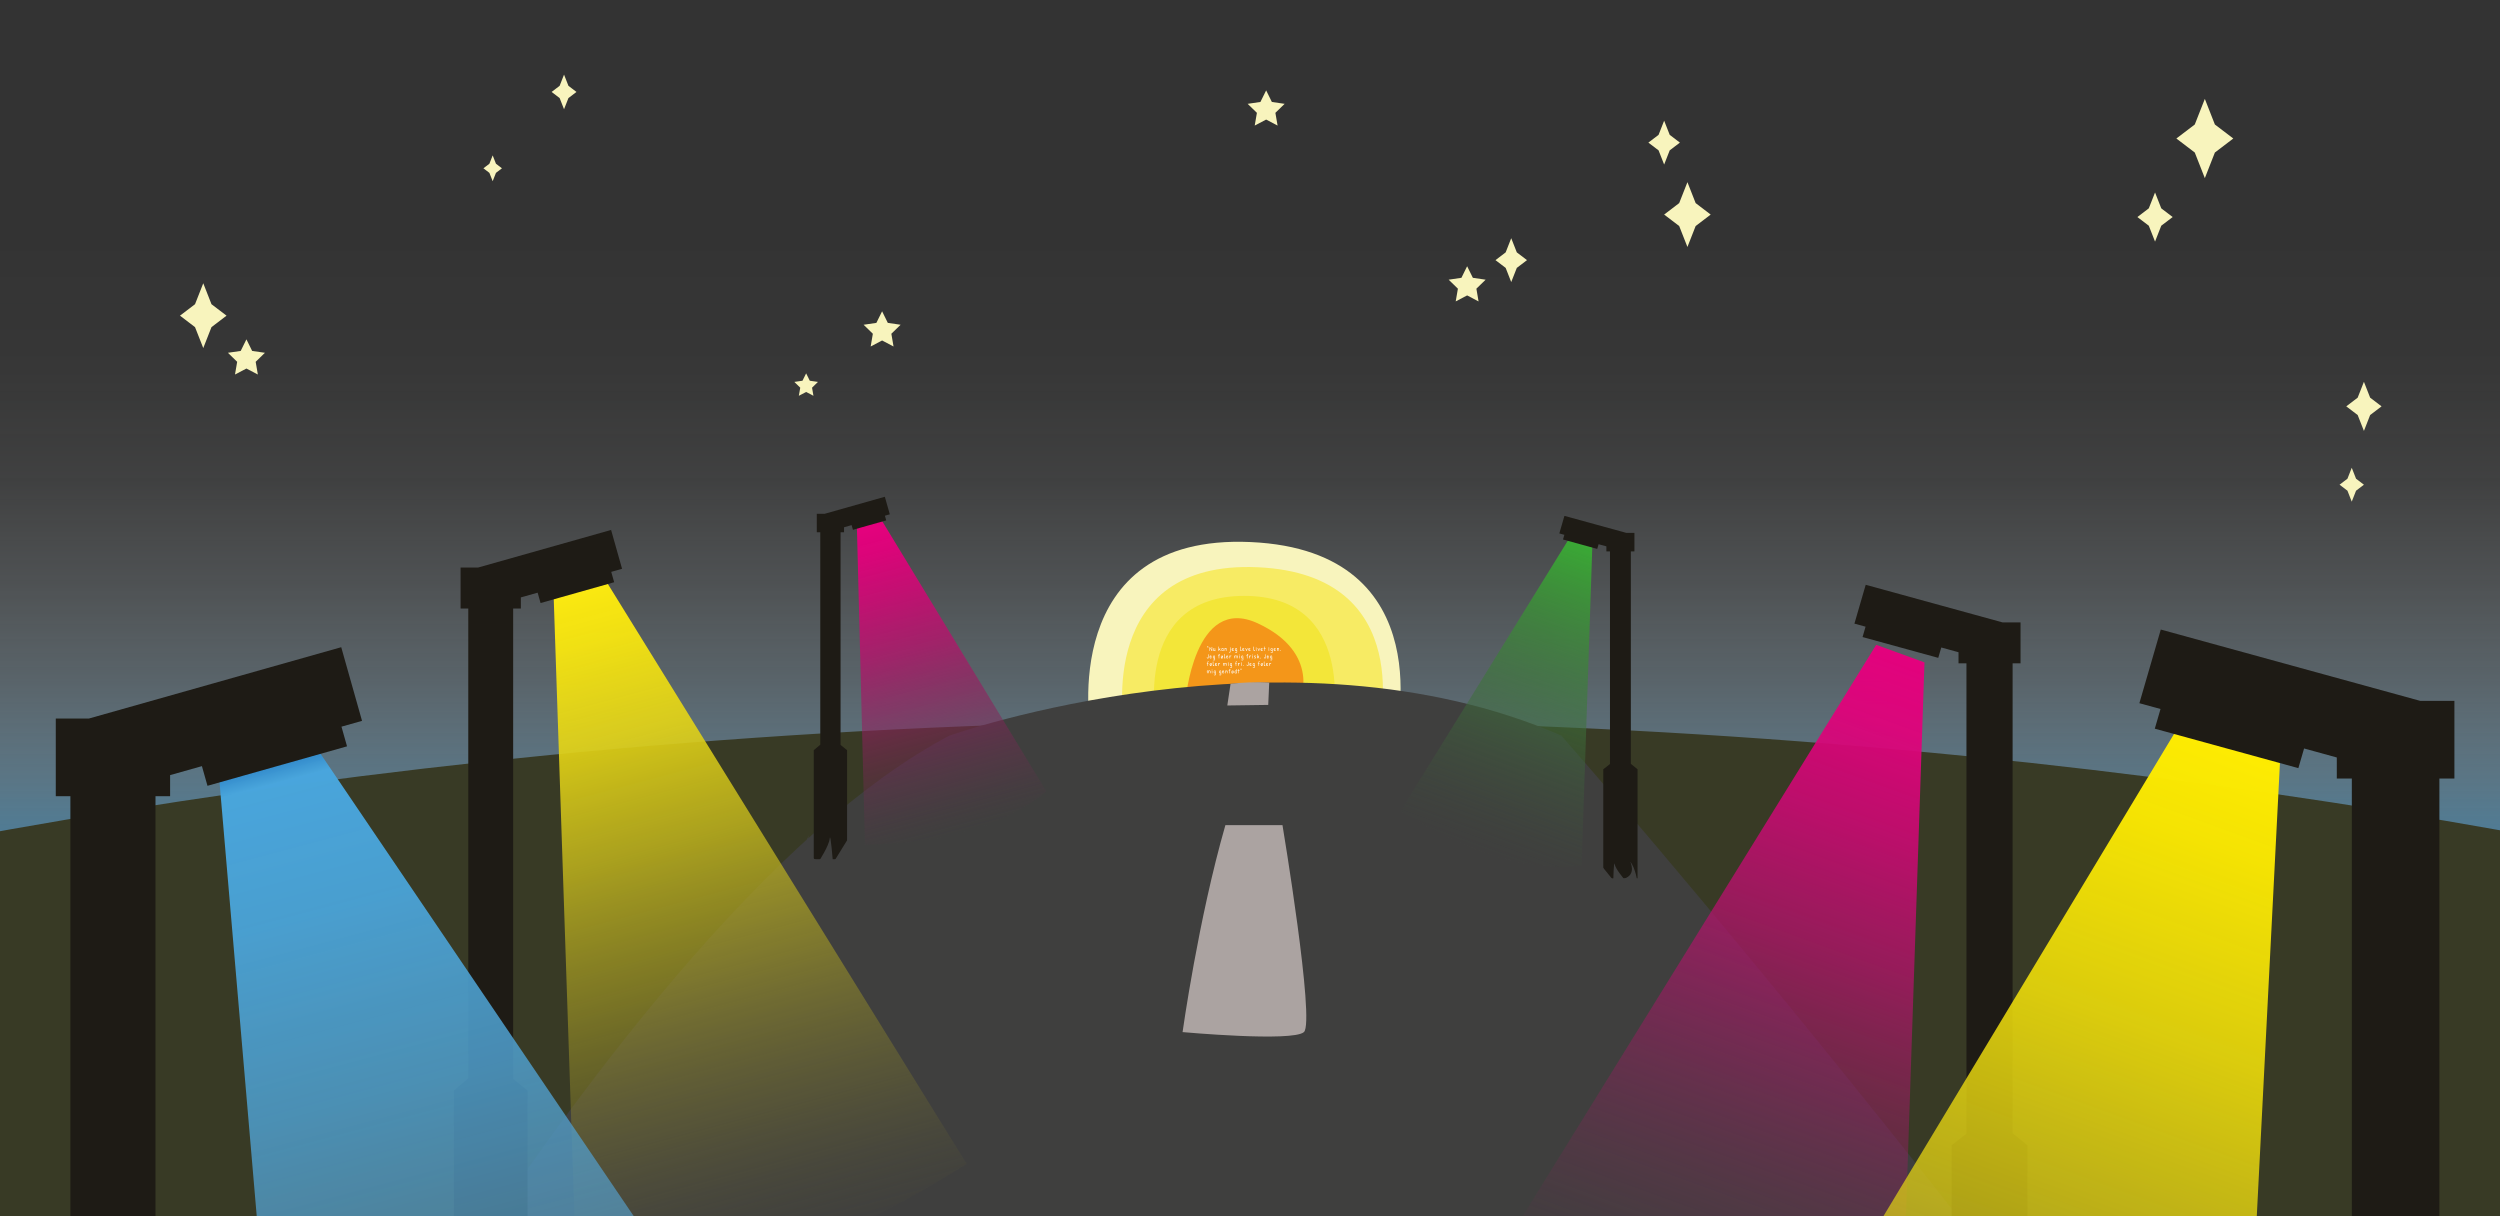 <?xml version="1.0" encoding="UTF-8"?><svg xmlns="http://www.w3.org/2000/svg" width="425.04mm" height="206.81mm" xmlns:xlink="http://www.w3.org/1999/xlink" viewBox="0 0 1204.85 586.24"><rect x="0" y="0" width="1204.85" height="586.24" fill="#333333" stroke="none"/><defs><style>.cls-1{fill:url(#linear-gradient-2);}.cls-2{fill:#f3e639;}.cls-3{fill:#fff;}.cls-4{fill:#f7eb64;}.cls-5{fill:#f49619;}.cls-6{fill:url(#linear-gradient-6);}.cls-7{fill:#3f3f3e;}.cls-8{fill:#1e1b15;}.cls-9{fill:#f8f4bd;}.cls-10{fill:url(#linear-gradient-5);}.cls-11{fill:url(#linear-gradient-7);}.cls-12{fill:#383a25;}.cls-13{fill:#aba3a1;}.cls-14{fill:url(#linear-gradient-3);}.cls-15{fill:url(#linear-gradient);}.cls-16{fill:url(#linear-gradient-4);}</style><linearGradient id="linear-gradient" x1="605.03" y1="114.8" x2="605.03" y2="468.83" gradientUnits="userSpaceOnUse"><stop offset="0" stop-color="#fff" stop-opacity="0"/><stop offset=".18" stop-color="#fafcfd" stop-opacity=".02"/><stop offset=".33" stop-color="#ebf4f9" stop-opacity=".07"/><stop offset=".47" stop-color="#d3e7f2" stop-opacity=".17"/><stop offset=".6" stop-color="#b1d4e8" stop-opacity=".3"/><stop offset=".73" stop-color="#85bcdb" stop-opacity=".48"/><stop offset=".85" stop-color="#4e9ecb" stop-opacity=".69"/><stop offset=".97" stop-color="#0f7bb9" stop-opacity=".94"/><stop offset="1" stop-color="#0073b5"/></linearGradient><linearGradient id="linear-gradient-2" x1="462.56" y1="401.6" x2="421.84" y2="249.66" gradientUnits="userSpaceOnUse"><stop offset="0" stop-color="#3f3f3e" stop-opacity=".2"/><stop offset=".15" stop-color="#62314b" stop-opacity=".37"/><stop offset=".38" stop-color="#90205d" stop-opacity=".59"/><stop offset=".58" stop-color="#b5126b" stop-opacity=".77"/><stop offset=".76" stop-color="#d00875" stop-opacity=".89"/><stop offset=".9" stop-color="#e0027b" stop-opacity=".97"/><stop offset="1" stop-color="#e6007e"/></linearGradient><linearGradient id="linear-gradient-3" x1="716.02" y1="411.13" x2="769.7" y2="263.65" gradientUnits="userSpaceOnUse"><stop offset="0" stop-color="#3f3f3e" stop-opacity=".2"/><stop offset="1" stop-color="#3aaa35"/></linearGradient><linearGradient id="linear-gradient-4" x1="816.7" y1="638.91" x2="932.39" y2="321.03" gradientUnits="userSpaceOnUse"><stop offset="0" stop-color="#3f3f3e" stop-opacity=".2"/><stop offset=".14" stop-color="#60324a" stop-opacity=".36"/><stop offset=".37" stop-color="#8f205c" stop-opacity=".57"/><stop offset=".57" stop-color="#b4126b" stop-opacity=".75"/><stop offset=".75" stop-color="#cf0875" stop-opacity=".87"/><stop offset=".9" stop-color="#e0027b" stop-opacity=".95"/><stop offset="1" stop-color="#e6007e" stop-opacity=".98"/></linearGradient><linearGradient id="linear-gradient-5" x1="376.32" y1="605.86" x2="288.25" y2="277.17" gradientUnits="userSpaceOnUse"><stop offset="0" stop-color="#3f3f3e" stop-opacity=".2"/><stop offset=".21" stop-color="#746f30" stop-opacity=".43"/><stop offset=".42" stop-color="#a49a25" stop-opacity=".63"/><stop offset=".61" stop-color="#cabd1c" stop-opacity=".79"/><stop offset=".77" stop-color="#e5d515" stop-opacity=".9"/><stop offset=".91" stop-color="#f5e411" stop-opacity=".97"/><stop offset="1" stop-color="#fcea10"/></linearGradient><linearGradient id="linear-gradient-6" x1="879.89" y1="987.1" x2="1108.57" y2="358.8" gradientUnits="userSpaceOnUse"><stop offset="0" stop-color="#736556" stop-opacity=".2"/><stop offset=".19" stop-color="#97883f" stop-opacity=".41"/><stop offset=".4" stop-color="#bcac29" stop-opacity=".62"/><stop offset=".6" stop-color="#d8c817" stop-opacity=".78"/><stop offset=".77" stop-color="#eddc0a" stop-opacity=".9"/><stop offset=".91" stop-color="#fae802" stop-opacity=".97"/><stop offset="1" stop-color="#ffed00"/></linearGradient><linearGradient id="linear-gradient-7" x1="276.31" y1="646.83" x2="103.26" y2="1.03" gradientTransform="translate(71.3 347.54) rotate(-.59) scale(.98 .94) skewX(-1.17)" gradientUnits="userSpaceOnUse"><stop offset="0" stop-color="#736556" stop-opacity=".2"/><stop offset=".1" stop-color="#6c6e69" stop-opacity=".32"/><stop offset=".33" stop-color="#608292" stop-opacity=".55"/><stop offset=".54" stop-color="#5691b2" stop-opacity=".74"/><stop offset=".72" stop-color="#4e9cc9" stop-opacity=".87"/><stop offset=".87" stop-color="#4aa3d7" stop-opacity=".96"/><stop offset=".97" stop-color="#49a6dd" stop-opacity=".99"/><stop offset=".99" stop-color="#2a80c3" stop-opacity="1"/><stop offset="1" stop-color="#1d71b8"/></linearGradient></defs><g id="Layer_22"><polygon class="cls-15" points="-13.76 114.8 1223.81 114.8 1223.81 468.83 -13.76 459.61 -13.76 114.8"/><path class="cls-12" d="M-216.82,1206.13c40.7,4.73,82.54,2.97,123.57,2.18,44.34-.86,88.74-.47,133.1-.85,45.91-.4,91.81-.97,137.72-1.5,92.19-1.06,184.42-1.93,276.62-.72,92.89,1.21,185.48,6.88,278.38,7.46,91.99,.57,183.95-1.93,275.93-2,93.33-.07,186.65,.81,279.98,.57,34.89-.09,70.26-1.85,105.08-.23,25.93,1.2,52.12,3.54,78.13,2.37,4.68-.21,10.25-.35,14.9-1.54V463.48c-184.29-50.3-489.87-115.55-876.98-116.22-393.33-.68-703.53,65.62-888.93,116.22v717.34c13.09,15.84,36.66,22.3,62.5,25.31Z"/><path class="cls-9" d="M525.56,351.9s-16.42-94.88,77.19-90.66c93.61,4.22,69.47,95.69,69.47,95.69l-146.67-5.03Z"/><path class="cls-4" d="M541.7,349.08s-13.71-79.22,64.45-75.7c78.16,3.52,58.01,79.9,58.01,79.9l-122.46-4.2Z"/><path class="cls-2" d="M557.25,349.04s-12.06-61.77,42.27-61.86c54.34-.09,42.82,60.68,42.82,60.68l-85.09,1.17Z"/><path class="cls-5" d="M571.27,338.28s4.11-52.18,34.91-37.86,20.28,37.86,20.28,37.86h-55.19Z"/><path class="cls-7" d="M-26.3,1098.1c.84,22.49-1.3,47.72,7.86,68.9,8.4,19.42,26.27,26.87,46.02,30.16,28.38,4.73,57.56,2.97,86.18,2.18,30.92-.86,61.89-.47,92.82-.85,32.01-.4,64.03-.97,96.04-1.5,64.29-1.06,128.6-1.93,192.9-.72,64.78,1.21,129.35,6.88,194.13,7.46,64.15,.57,128.28-1.93,192.43-2,65.08-.07,130.16,.81,195.25,.57,24.33-.09,49-1.85,73.28-.23,18.08,1.2,36.35,3.54,54.49,2.37,5.73-.37,13.4-.52,16.08-6.53,3.63-8.16,1.87-19.03,1.32-27.64-.72-11.44,.14-22.75,.61-34.19,.64-15.61,1.18-31.22,1.82-46.82,1.4-34.06,3.36-68.27,7.91-102.07-217.87-335.32-480.37-632.68-480.37-632.68-132.05-57.58-294.91,0-294.91,0C290.02,443.04,85.89,825.33-27.7,1061.14c.44,12.32,.94,24.64,1.4,36.95Z"/><path class="cls-13" d="M591.49,339.99c.1-.67,.71-4.73,.81-5.4,.09-.59,.67-4.46,.76-5.04,2.68-.31,5.56-.55,8.62-.66,3.58-.14,6.93-.1,10.01,.06-.16,3.59-.32,7.18-.48,10.77-6.57,.09-13.15,.19-19.72,.28Z"/><path class="cls-13" d="M590.56,397.66h27.52s15.82,94.93,10.32,99.75-58.47,0-58.47,0c0,0,7.57-54.34,20.64-99.75Z"/><path class="cls-1" d="M504.3,381.4c-22.1,18.16-52.43,25.1-87.44,25.68-1.31-51.68-2.62-103.35-3.93-155.03,3.73-.87,7.45-1.75,11.18-2.62,26.73,43.99,53.46,87.98,80.19,131.97Z"/><path class="cls-14" d="M762.25,417.15c-28.43,3.09-57.62-7.71-87.23-26.39,27.2-43.96,54.4-87.91,81.61-131.87,3.6,1.31,7.19,2.62,10.79,3.93-1.72,51.45-3.45,102.89-5.17,154.34Z"/><path class="cls-16" d="M916.33,651.89c-61.28,6.66-124.18-16.62-188-56.89,58.63-94.74,117.26-189.49,175.89-284.23,7.75,2.82,15.51,5.65,23.26,8.47-3.71,110.88-7.43,221.76-11.14,332.65Z"/><path class="cls-10" d="M277.9,617.81c61.28,6.66,124.18-16.62,188-56.89-58.63-94.74-117.26-189.49-175.89-284.23-7.75,2.82-15.51,5.65-23.26,8.47,3.71,110.88,7.43,221.76,11.14,332.65Z"/><polygon class="cls-8" points="428.83 247.87 426.44 239.41 397.45 247.61 393.64 247.61 393.64 256.53 395.32 256.53 395.32 358.91 392.18 361.54 392.18 414.09 408.24 414.09 408.24 361.54 405.1 359 405.1 256.53 406.78 256.53 406.78 254.11 410.43 253.07 411.07 255.33 427.11 250.8 426.47 248.54 428.83 247.87"/><path class="cls-7" d="M386.22,418.01s.62-10.72,3.71-15.46c0,0-3.65,9.85,4.78,12.45,0,0,4.82-7.33,5.17-10.87,.35-3.54,1.59,11.83,1.59,11.83l10.07-16.31,1.15,21.64-26.49-3.27Z"/><polygon class="cls-8" points="751.5 257.08 753.96 248.62 783.78 256.81 787.7 256.81 787.7 265.74 785.97 265.74 785.97 368.11 789.2 370.75 789.2 423.29 772.68 423.29 772.68 370.75 775.91 368.21 775.91 265.74 774.18 265.74 774.18 263.31 770.43 262.28 769.77 264.54 753.27 260.01 753.93 257.75 751.5 257.08"/><path class="cls-7" d="M789.2,425.28s-.96-6.98-3.52-10c0,0,3.22,6.35-3.08,8.21,0,0-4-4.68-4.42-6.98s-.68,7.74-.68,7.74l-8.4-10.43,.09,14.13,20.01-2.67Z"/><polygon class="cls-8" points="893.72 300.55 899.16 281.83 965.12 299.96 973.78 299.96 973.78 319.7 969.96 319.7 969.96 546.16 977.1 551.99 977.1 668.22 940.57 668.22 940.57 551.99 947.71 546.37 947.71 319.7 943.89 319.7 943.89 314.34 935.58 312.05 934.12 317.05 897.64 307.02 899.09 302.02 893.72 300.55"/><path class="cls-6" d="M1066.03,1008.84c-115.04,15.38-232-27.95-350.04-104.59,113.39-188.17,226.79-376.34,340.18-564.51,14.42,5.25,28.83,10.5,43.25,15.75-11.13,217.79-22.26,435.57-33.39,653.36Z"/><polygon class="cls-8" points="299.8 274.12 294.51 255.4 230.38 273.53 221.97 273.53 221.97 293.28 225.68 293.28 225.68 519.74 218.74 525.57 218.74 641.8 254.25 641.8 254.25 525.57 247.31 519.95 247.31 293.28 251.02 293.28 251.02 287.91 259.11 285.63 260.52 290.63 295.99 280.6 294.58 275.6 299.8 274.12"/><path class="cls-11" d="M494.69,865.5c-82.25,77-199.54,110.82-336.71,120.15-17.69-206.34-35.38-412.69-53.07-619.03,14.41-4.24,28.81-8.48,43.21-12.72,115.52,170.53,231.04,341.07,346.57,511.6Z"/><polygon class="cls-8" points="174.48 347.41 164.45 311.91 42.85 346.29 26.88 346.29 26.88 383.73 33.92 383.73 33.92 813.18 20.76 824.24 20.76 1044.64 88.11 1044.64 88.11 824.24 74.94 813.57 74.94 383.73 81.98 383.73 81.98 373.56 97.31 369.23 99.99 378.71 167.25 359.69 164.57 350.21 174.48 347.41"/><polygon class="cls-8" points="1031.05 338.9 1041.37 303.4 1166.46 337.79 1182.88 337.79 1182.88 375.22 1175.64 375.22 1175.64 804.67 1189.18 815.73 1189.18 1036.14 1119.9 1036.14 1119.9 815.73 1133.44 805.07 1133.44 375.22 1126.2 375.22 1126.2 365.06 1110.43 360.72 1107.67 370.2 1038.48 351.18 1041.24 341.7 1031.05 338.9"/><g><path class="cls-3" d="M581.82,311.99s-.07-.1-.09-.19c-.02-.09-.03-.17-.03-.26,.02-.06,.05-.09,.11-.09s.09,.03,.1,.09c0,.14,.03,.25,.09,.32,0,.02,.01,.04,.01,.07s0,.05-.02,.07-.04,.03-.07,.03-.06-.01-.09-.04Zm.44-.44c0,.14,.03,.25,.09,.32,0,.02,.01,.04,.01,.07s0,.05-.03,.07-.04,.03-.08,.03c-.08,0-.14-.08-.17-.23-.02-.08-.03-.16-.03-.25,.02-.06,.05-.09,.11-.09s.09,.03,.1,.09Z"/><path class="cls-3" d="M584.08,311.76s.06,.01,.09,.04c.03,.03,.04,.06,.04,.09,0,.78,0,1.25,.01,1.42,0,.16,.01,.25,.01,.25,0,.04-.01,.09-.04,.12-.02,.04-.05,.06-.08,.06s-.05,0-.07,0c-.01,0-.03,0-.04-.01-.01,0-.02-.01-.04-.02l-.03-.03s-.02-.02-.03-.05c-.01-.02-.02-.04-.03-.06,0-.01-.02-.04-.04-.07-.02-.04-.05-.11-.11-.21-.06-.11-.11-.21-.15-.29-.16-.29-.3-.52-.44-.69,0,.65-.02,1.1-.05,1.35,0,.05-.04,.07-.11,.07-.03,0-.06,0-.08-.02-.02-.02-.03-.04-.03-.08s0-.23,.02-.59,.02-.58,.02-.67v-.17c0-.14,.01-.22,.03-.24,.02-.02,.04-.03,.07-.03,.11,0,.28,.18,.5,.54,.04,.07,.13,.22,.25,.44,.12,.22,.2,.36,.22,.41l-.04-1.25c0-.17,.02-.27,.06-.29,.02-.01,.05-.02,.08-.02Z"/><path class="cls-3" d="M584.76,312.37s.05-.03,.08-.03,.05,0,.06,.02c.01,.01,.02,.02,.03,.03,0,0,0,.02,.01,.04-.01,.16-.02,.3-.02,.42s.01,.27,.04,.43,.06,.24,.1,.24c.05,0,.12-.03,.21-.09,.08-.06,.14-.12,.18-.19-.02-.29-.04-.53-.04-.74,0-.04,.01-.08,.04-.11s.06-.04,.1-.04c.06,0,.09,.04,.09,.13,0,.14,.01,.35,.03,.63,.02,.28,.04,.46,.06,.53,0,.02,0,.03,0,.06s-.01,.04-.04,.06c-.03,.02-.06,.03-.1,.03s-.07-.02-.09-.07c0-.04-.01-.1-.03-.18-.14,.15-.28,.22-.42,.22-.07,0-.12-.02-.18-.07s-.09-.12-.12-.2c-.05-.17-.08-.32-.08-.47s0-.33,.02-.54c0-.03,.02-.06,.05-.09Z"/><path class="cls-3" d="M588.21,313.61c0,.09-.04,.14-.13,.14-.04,0-.08-.09-.15-.27-.06-.18-.15-.31-.25-.41,0,.01-.05,.05-.13,.12s-.12,.1-.13,.12v.3s0,.05-.02,.07-.02,.03-.04,.04c-.02,.01-.05,.02-.09,.02-.05,0-.08-.03-.08-.1,0-.19,0-.47-.02-.87-.02-.39-.02-.74-.02-1.05,0-.04,.02-.07,.05-.09,.03-.02,.06-.03,.1-.03,.05,0,.07,.03,.08,.09v.53c0,.06,0,.11,0,.14s0,.08,0,.14c0,.13,.01,.28,.02,.45,.06-.04,.13-.11,.22-.21s.16-.18,.21-.24c.07-.11,.14-.17,.2-.17,.02,0,.03,0,.05,.01,.04,.02,.06,.05,.06,.08s-.01,.07-.04,.13c-.07,.12-.16,.24-.25,.34,.09,.1,.18,.24,.27,.43,.05,.12,.08,.21,.08,.28Z"/><path class="cls-3" d="M589.49,312.34c.09,0,.13,.07,.13,.22v.26c0,.07,0,.13,0,.2l.04,.68c0,.05-.05,.07-.15,.07h-.04s-.04,0-.05-.03c0-.02,0-.04,0-.07,0-.03,0-.05,0-.09-.09,.1-.21,.15-.37,.15-.28,0-.42-.22-.42-.65,0-.24,.04-.42,.14-.55,.09-.12,.22-.19,.39-.19,.08,0,.16,.01,.24,.04,.03-.04,.06-.05,.11-.05Zm-.31,.27c-.11,0-.2,.03-.25,.1-.06,.07-.08,.19-.08,.36,0,.3,.08,.44,.24,.44,.04,0,.09-.02,.14-.06,.05-.04,.09-.08,.11-.13,.04-.11,.06-.23,.06-.35s-.02-.22-.05-.28c-.03-.06-.08-.09-.16-.09Z"/><path class="cls-3" d="M590.22,313.65l-.03-1.22s.01-.07,.04-.09c.03-.02,.05-.04,.08-.04,.06,0,.1,.03,.11,.08,0,.05,.01,.11,.01,.17,.11-.14,.24-.21,.41-.21,.25,0,.37,.28,.37,.85v.24c0,.1,0,.18-.02,.23-.01,.06-.06,.09-.13,.09-.05,0-.07-.03-.07-.1v-.17c0-.23,0-.39-.02-.48s-.03-.15-.04-.2c-.03-.11-.09-.16-.17-.16-.1,0-.17,.04-.21,.11-.04,.08-.07,.17-.08,.28-.01,.19-.02,.38-.02,.59,0,.04-.01,.07-.04,.1s-.07,.04-.11,.04c-.05,0-.08-.03-.08-.1Z"/><path class="cls-3" d="M592.85,312.37s.07-.03,.12-.03,.08,.03,.09,.07c.03,.25,.04,.48,.04,.7s0,.44-.02,.66-.05,.39-.1,.51c-.07,.16-.19,.24-.37,.24-.09,0-.17-.03-.23-.08-.07-.06-.1-.12-.1-.2,0-.04,.01-.07,.04-.1s.06-.03,.1-.03,.06,0,.08,.03c.02,.02,.03,.04,.04,.06,.02,.06,.05,.09,.1,.09s.09-.04,.13-.12c.04-.08,.06-.18,.07-.32,.01-.13,.02-.28,.02-.43,0-.47-.01-.79-.04-.97,0-.03,0-.06,.03-.08Zm.06-.51s.07,.02,.1,.05c.03,.03,.05,.07,.05,.11s-.02,.07-.05,.11c-.04,.04-.07,.06-.11,.06s-.07-.02-.1-.05c-.03-.03-.05-.07-.05-.12,0-.1,.05-.15,.16-.16h0Z"/><path class="cls-3" d="M594.1,312.35c.11,0,.21,.03,.3,.09,.1,.06,.14,.14,.14,.23s-.04,.18-.12,.26-.18,.14-.31,.15c-.06,0-.14,.01-.25,.01,.02,.17,.07,.28,.13,.34,.02,.02,.05,.03,.08,.03,.12,0,.23-.04,.31-.12s.14-.12,.18-.12c.02,0,.04,.01,.07,.04s.05,.06,.05,.08c0,.05-.06,.13-.19,.23-.06,.05-.12,.08-.2,.12s-.15,.05-.22,.05c-.17,0-.3-.11-.38-.34-.05-.14-.08-.29-.08-.46s.04-.31,.12-.43c.08-.12,.2-.18,.37-.18Zm.01,.21c-.08,0-.14,.04-.19,.13-.02,.03-.04,.1-.06,.2,.28,0,.42-.07,.42-.21,0-.08-.06-.13-.17-.13Z"/><path class="cls-3" d="M595.99,313.62c-.07,.08-.16,.13-.27,.13s-.21-.03-.29-.1c-.17-.13-.25-.33-.25-.6,0-.21,.06-.38,.17-.51s.26-.19,.43-.19,.29,.06,.35,.17c.05,.1,.08,.26,.08,.46v.25c0,.12,0,.28,0,.48,.01,.21,.02,.36,.02,.46,0,.17-.04,.3-.13,.38s-.21,.12-.39,.12c-.1,0-.21-.02-.32-.07-.11-.04-.16-.1-.16-.15,0-.04,.01-.07,.04-.1,.02-.02,.05-.03,.08-.03s.1,.02,.2,.07c.1,.04,.18,.07,.23,.07,.14,0,.22-.12,.22-.35s0-.4-.01-.49Zm0-.63c0-.15-.02-.25-.06-.31s-.11-.09-.2-.09-.17,.04-.22,.13c-.06,.08-.08,.19-.08,.32s.03,.23,.08,.31c.05,.08,.13,.11,.24,.11s.18-.05,.21-.14c.02-.08,.04-.19,.04-.33Z"/><path class="cls-3" d="M597.69,311.8c0-.08,.02-.12,.04-.15,.02-.02,.05-.03,.09-.03,.09,0,.13,.04,.13,.1,0,.05,0,.2-.01,.42s-.01,.43-.01,.61,0,.32,.02,.43c.02,.19,.06,.29,.1,.29s.08-.03,.1-.09c.01-.02,.03-.05,.05-.06,.02-.02,.05-.03,.08-.03,.07,0,.1,.06,.1,.18,0,.06-.03,.13-.1,.19s-.14,.09-.21,.09-.12-.01-.16-.03-.07-.06-.1-.1c-.03-.05-.04-.09-.06-.13-.01-.04-.03-.1-.03-.16-.01-.1-.02-.26-.03-.48s0-.43,0-.63,0-.34,0-.41Z"/><path class="cls-3" d="M599.19,312.35c.11,0,.21,.03,.3,.09,.1,.06,.14,.14,.14,.23s-.04,.18-.12,.26-.18,.14-.31,.15c-.06,0-.14,.01-.25,.01,.02,.17,.07,.28,.13,.34,.02,.02,.05,.03,.08,.03,.12,0,.23-.04,.31-.12s.14-.12,.18-.12c.02,0,.04,.01,.07,.04s.05,.06,.05,.08c0,.05-.06,.13-.19,.23-.06,.05-.12,.08-.2,.12s-.15,.05-.22,.05c-.17,0-.3-.11-.38-.34-.05-.14-.08-.29-.08-.46s.04-.31,.12-.43c.08-.12,.2-.18,.37-.18Zm.01,.21c-.08,0-.14,.04-.19,.13-.02,.03-.04,.1-.06,.2,.28,0,.42-.07,.42-.21,0-.08-.06-.13-.17-.13Z"/><path class="cls-3" d="M601.2,312.33s.05,0,.06,.03c.01,.02,.02,.04,.02,.06v.03c-.09,.21-.15,.39-.19,.52-.03,.09-.04,.16-.06,.21-.01,.05-.04,.13-.06,.24-.03,.12-.05,.19-.06,.23-.03,.07-.08,.1-.15,.1-.03,0-.06-.02-.07-.07-.06-.2-.16-.43-.28-.68s-.19-.4-.21-.43c-.02-.04-.03-.07-.03-.1s.01-.06,.04-.09c.03-.03,.06-.04,.09-.04s.06,.02,.09,.05c.02,.04,.08,.17,.19,.37,.1,.2,.17,.36,.22,.48,0-.01,0-.04,.02-.07,.1-.35,.18-.61,.25-.76,.03-.05,.08-.08,.13-.08Z"/><path class="cls-3" d="M602.13,312.35c.11,0,.21,.03,.3,.09,.1,.06,.14,.14,.14,.23s-.04,.18-.12,.26-.18,.14-.31,.15c-.06,0-.14,.01-.25,.01,.02,.17,.07,.28,.13,.34,.02,.02,.05,.03,.08,.03,.12,0,.23-.04,.31-.12s.14-.12,.18-.12c.02,0,.04,.01,.07,.04s.05,.06,.05,.08c0,.05-.06,.13-.19,.23-.06,.05-.12,.08-.2,.12s-.15,.05-.22,.05c-.17,0-.3-.11-.38-.34-.05-.14-.08-.29-.08-.46s.04-.31,.12-.43c.08-.12,.2-.18,.37-.18Zm.01,.21c-.08,0-.14,.04-.19,.13-.02,.03-.04,.1-.06,.2,.28,0,.42-.07,.42-.21,0-.08-.06-.13-.17-.13Z"/><path class="cls-3" d="M604.11,311.8c0-.08,.02-.12,.04-.15,.02-.02,.05-.03,.09-.03,.09,0,.13,.04,.13,.1,0,.05,0,.2-.01,.42s-.01,.43-.01,.61,0,.32,.02,.43c.02,.19,.06,.29,.1,.29s.08-.03,.1-.09c.01-.02,.03-.05,.05-.06,.02-.02,.05-.03,.08-.03,.07,0,.1,.06,.1,.18,0,.06-.03,.13-.1,.19s-.14,.09-.21,.09-.12-.01-.16-.03-.07-.06-.1-.1c-.03-.05-.04-.09-.06-.13-.01-.04-.03-.1-.03-.16-.01-.1-.02-.26-.03-.48s0-.43,0-.63,0-.34,0-.41Z"/><path class="cls-3" d="M605.39,311.85s.07,.02,.1,.05,.05,.07,.05,.11-.02,.07-.05,.11-.07,.06-.11,.06-.07-.02-.1-.05-.05-.07-.05-.12c0-.1,.05-.15,.16-.16h0Zm.13,1.57v.21s-.01,.07-.04,.09c-.03,.02-.06,.04-.1,.04-.05,0-.08-.03-.08-.07-.03-.64-.04-.99-.04-1.06s0-.15,0-.25c0-.04,.03-.05,.07-.05,.11,0,.17,.04,.18,.13,0,.04,0,.08,0,.1v.19s-.01,.67-.01,.67Z"/><path class="cls-3" d="M607.1,312.33s.05,0,.06,.03c.01,.02,.02,.04,.02,.06v.03c-.09,.21-.15,.39-.19,.52-.03,.09-.04,.16-.06,.21-.01,.05-.04,.13-.06,.24-.03,.12-.05,.19-.06,.23-.03,.07-.08,.1-.15,.1-.03,0-.06-.02-.07-.07-.06-.2-.16-.43-.28-.68s-.19-.4-.21-.43c-.02-.04-.03-.07-.03-.1s.01-.06,.04-.09c.03-.03,.06-.04,.09-.04s.06,.02,.09,.05c.02,.04,.08,.17,.19,.37,.1,.2,.17,.36,.22,.48,0-.01,0-.04,.02-.07,.1-.35,.18-.61,.25-.76,.03-.05,.08-.08,.13-.08Z"/><path class="cls-3" d="M608.03,312.35c.11,0,.21,.03,.3,.09,.1,.06,.14,.14,.14,.23s-.04,.18-.12,.26-.18,.14-.31,.15c-.06,0-.14,.01-.25,.01,.02,.17,.07,.28,.13,.34,.02,.02,.05,.03,.08,.03,.12,0,.23-.04,.31-.12s.14-.12,.18-.12c.02,0,.04,.01,.07,.04s.05,.06,.05,.08c0,.05-.06,.13-.19,.23-.06,.05-.12,.08-.2,.12s-.15,.05-.22,.05c-.17,0-.3-.11-.38-.34-.05-.14-.08-.29-.08-.46s.04-.31,.12-.43c.08-.12,.2-.18,.37-.18Zm.01,.21c-.08,0-.14,.04-.19,.13-.02,.03-.04,.1-.06,.2,.28,0,.42-.07,.42-.21,0-.08-.06-.13-.17-.13Z"/><path class="cls-3" d="M609.14,312.34h.15s.05,0,.06,0v-.62s.02-.06,.05-.09c.03-.02,.06-.04,.09-.04s.05,0,.07,.03c.02,.02,.02,.05,.02,.08,0,.04,0,.25,0,.62h.35c.06-.01,.09,.02,.09,.09,0,.05-.02,.09-.05,.12-.03,.03-.06,.04-.1,.04-.04,0-.07,0-.1,0h-.18c0,.08,0,.24,.03,.48,.02,.24,.03,.4,.04,.47s.01,.12,0,.14-.02,.04-.03,.04c-.03,.01-.06,.02-.1,.02s-.07-.02-.08-.07c-.04-.26-.07-.62-.08-1.08-.02,0-.09,0-.21,0s-.18-.03-.18-.1c0-.1,.06-.15,.17-.15Z"/><path class="cls-3" d="M611.53,311.85s.07,.02,.1,.05,.05,.07,.05,.11-.02,.07-.05,.11-.07,.06-.11,.06-.07-.02-.1-.05-.05-.07-.05-.12c0-.1,.05-.15,.16-.16h0Zm.13,1.57v.21s-.01,.07-.04,.09c-.03,.02-.06,.04-.1,.04-.05,0-.08-.03-.08-.07-.03-.64-.04-.99-.04-1.06s0-.15,0-.25c0-.04,.03-.05,.07-.05,.11,0,.17,.04,.18,.13,0,.04,0,.08,0,.1v.19s-.01,.67-.01,.67Z"/><path class="cls-3" d="M613.13,313.62c-.07,.08-.16,.13-.27,.13s-.21-.03-.29-.1c-.17-.13-.25-.33-.25-.6,0-.21,.06-.38,.17-.51s.26-.19,.43-.19,.29,.06,.35,.17c.05,.1,.08,.26,.08,.46v.25c0,.12,0,.28,0,.48,.01,.21,.02,.36,.02,.46,0,.17-.04,.3-.13,.38s-.21,.12-.39,.12c-.1,0-.21-.02-.32-.07-.11-.04-.16-.1-.16-.15,0-.04,.01-.07,.04-.1,.02-.02,.05-.03,.08-.03s.1,.02,.2,.07c.1,.04,.18,.07,.23,.07,.14,0,.22-.12,.22-.35s0-.4-.01-.49Zm0-.63c0-.15-.02-.25-.06-.31s-.11-.09-.2-.09-.17,.04-.22,.13c-.06,.08-.08,.19-.08,.32s.03,.23,.08,.31c.05,.08,.13,.11,.24,.11s.18-.05,.21-.14c.02-.08,.04-.19,.04-.33Z"/><path class="cls-3" d="M614.31,312.35c.11,0,.21,.03,.3,.09,.1,.06,.14,.14,.14,.23s-.04,.18-.12,.26-.18,.14-.31,.15c-.06,0-.14,.01-.25,.01,.02,.17,.07,.28,.13,.34,.02,.02,.05,.03,.08,.03,.12,0,.23-.04,.31-.12s.14-.12,.18-.12c.02,0,.04,.01,.07,.04s.05,.06,.05,.08c0,.05-.06,.13-.19,.23-.06,.05-.12,.08-.2,.12s-.15,.05-.22,.05c-.17,0-.3-.11-.38-.34-.05-.14-.08-.29-.08-.46s.04-.31,.12-.43c.08-.12,.2-.18,.37-.18Zm.01,.21c-.08,0-.14,.04-.19,.13-.02,.03-.04,.1-.06,.2,.28,0,.42-.07,.42-.21,0-.08-.06-.13-.17-.13Z"/><path class="cls-3" d="M615.45,313.65l-.03-1.22s.01-.07,.04-.09c.03-.02,.05-.04,.08-.04,.06,0,.1,.03,.11,.08,0,.05,.01,.11,.01,.17,.11-.14,.24-.21,.41-.21,.25,0,.37,.28,.37,.85v.24c0,.1,0,.18-.02,.23-.01,.06-.06,.09-.13,.09-.05,0-.07-.03-.07-.1v-.17c0-.23,0-.39-.02-.48s-.03-.15-.04-.2c-.03-.11-.09-.16-.17-.16-.1,0-.17,.04-.21,.11-.04,.08-.07,.17-.08,.28-.01,.19-.02,.38-.02,.59,0,.04-.01,.07-.04,.1s-.07,.04-.11,.04c-.05,0-.08-.03-.08-.1Z"/><path class="cls-3" d="M617.17,313.38s.08,.02,.11,.05c.03,.03,.05,.08,.06,.13,0,.04-.02,.08-.05,.12-.03,.04-.07,.06-.11,.06s-.08-.01-.12-.03c-.03-.02-.05-.06-.05-.11s.02-.1,.05-.14c.03-.05,.07-.07,.11-.07Z"/><path class="cls-3" d="M582.23,315.43s.02-.04,.05-.06c.03-.02,.06-.03,.09-.03s.05,0,.07,.02c.02,.01,.03,.03,.03,.05,.04,.54,.06,.88,.06,1.02s0,.25,0,.32-.01,.15-.03,.23c-.02,.08-.04,.15-.07,.2-.07,.11-.17,.17-.32,.17s-.26-.05-.36-.15c-.09-.1-.14-.24-.14-.42,0-.03,.01-.06,.05-.08,.03-.02,.06-.04,.1-.04,.04,0,.07,.04,.08,.12,.03,.23,.11,.35,.26,.35,.04,0,.07-.01,.1-.04,.03-.02,.05-.05,.06-.09,.01-.03,.03-.08,.03-.14,.01-.08,.02-.18,.02-.3s-.01-.33-.04-.64c-.03-.31-.04-.48-.04-.5Z"/><path class="cls-3" d="M583.44,315.95c.11,0,.21,.03,.3,.09,.1,.06,.14,.14,.14,.23s-.04,.18-.12,.26-.18,.14-.31,.15c-.06,0-.14,.01-.25,.01,.02,.17,.07,.28,.13,.34,.02,.02,.05,.03,.08,.03,.12,0,.23-.04,.31-.12s.14-.12,.18-.12c.02,0,.04,.01,.07,.04s.05,.06,.05,.08c0,.05-.06,.13-.19,.23-.06,.05-.12,.08-.2,.12s-.15,.05-.22,.05c-.17,0-.3-.11-.38-.34-.05-.14-.08-.29-.08-.46s.04-.31,.12-.43c.08-.12,.2-.18,.37-.18Zm.01,.21c-.08,0-.14,.04-.19,.13-.02,.03-.04,.1-.06,.2,.28,0,.42-.07,.42-.21,0-.08-.06-.13-.17-.13Z"/><path class="cls-3" d="M585.34,317.22c-.07,.08-.16,.13-.27,.13s-.21-.03-.29-.1c-.17-.13-.25-.33-.25-.6,0-.21,.06-.38,.17-.51s.26-.19,.43-.19,.29,.06,.35,.17c.05,.1,.08,.26,.08,.46v.25c0,.12,0,.28,0,.48,.01,.21,.02,.36,.02,.46,0,.17-.04,.3-.13,.38s-.21,.12-.39,.12c-.1,0-.21-.02-.32-.07-.11-.04-.16-.1-.16-.15,0-.04,.01-.07,.04-.1,.02-.02,.05-.03,.08-.03s.1,.02,.2,.07c.1,.04,.18,.07,.23,.07,.14,0,.22-.12,.22-.35s0-.4-.01-.49Zm0-.63c0-.15-.02-.25-.06-.31s-.11-.09-.2-.09-.17,.04-.22,.13c-.06,.08-.08,.19-.08,.32s.03,.23,.08,.31c.05,.08,.13,.11,.24,.11s.18-.05,.21-.14c.02-.08,.04-.19,.04-.33Z"/><path class="cls-3" d="M587.45,315.24s.06-.04,.08-.04c.02,0,.08,0,.16,0s.15,.01,.21,.04c.05,.02,.08,.07,.08,.14s-.03,.11-.09,.11c-.01,0-.05-.01-.1-.03-.06-.02-.09-.03-.11-.03-.07,0-.11,.04-.13,.13,0,.03,0,.09,0,.18v.23h.21c.09,0,.13,.03,.13,.09,0,.08-.06,.13-.18,.13-.02,0-.04,0-.07,0s-.06,0-.09,0c0,.08,.01,.22,.03,.43,.01,.21,.02,.4,.02,.6,0,.04-.02,.07-.05,.1s-.07,.04-.1,.04c-.05,0-.08-.03-.08-.1,0-.18,0-.35-.02-.52-.01-.17-.02-.35-.03-.54-.18,0-.29-.02-.32-.05-.01-.01-.02-.03-.02-.05,0-.05,.02-.09,.06-.1,.04-.02,.09-.02,.15-.02h.12c0-.33,.02-.53,.05-.61,.02-.05,.04-.08,.07-.11Z"/><path class="cls-3" d="M589.21,315.9c.07,0,.11,.02,.11,.07,0,.03-.02,.09-.05,.16,.1,.14,.16,.32,.16,.55,0,.14-.04,.28-.11,.43-.04,.07-.09,.13-.15,.18-.06,.04-.13,.07-.2,.07s-.14-.02-.22-.05c-.04,.07-.07,.11-.11,.11s-.06,0-.08-.02c-.02-.01-.03-.03-.03-.06s.02-.08,.06-.15c-.14-.15-.22-.33-.22-.52,0-.07,.01-.15,.04-.23,.03-.09,.07-.17,.12-.23,.05-.07,.11-.12,.18-.17s.15-.06,.22-.06,.13,.01,.19,.04c.03-.06,.07-.09,.11-.09Zm-.22,.34s-.08-.04-.12-.04-.09,.02-.15,.07c-.09,.09-.14,.2-.14,.34,0,.09,.04,.19,.11,.31l.31-.67Zm.18,.48c0-.1-.02-.19-.05-.29l-.3,.64s.1,.06,.17,.06c.12-.06,.18-.2,.18-.41Z"/><path class="cls-3" d="M589.91,315.4c0-.08,.02-.12,.04-.15,.02-.02,.05-.03,.09-.03,.09,0,.13,.04,.13,.1,0,.05,0,.2-.01,.42s-.01,.43-.01,.61,0,.32,.02,.43c.02,.19,.06,.29,.1,.29s.08-.03,.1-.09c.01-.02,.03-.05,.05-.06,.02-.02,.05-.03,.08-.03,.07,0,.1,.06,.1,.18,0,.06-.03,.13-.1,.19s-.14,.09-.21,.09-.12-.01-.16-.03-.07-.06-.1-.1c-.03-.05-.04-.09-.06-.13-.01-.04-.03-.1-.03-.16-.01-.1-.02-.26-.03-.48s0-.43,0-.63,0-.34,0-.41Z"/><path class="cls-3" d="M591.42,315.95c.11,0,.21,.03,.3,.09,.1,.06,.14,.14,.14,.23s-.04,.18-.12,.26-.18,.14-.31,.15c-.06,0-.14,.01-.25,.01,.02,.17,.07,.28,.13,.34,.02,.02,.05,.03,.08,.03,.12,0,.23-.04,.31-.12s.14-.12,.18-.12c.02,0,.04,.01,.07,.04s.05,.06,.05,.08c0,.05-.06,.13-.19,.23-.06,.05-.12,.08-.2,.12s-.15,.05-.22,.05c-.17,0-.3-.11-.38-.34-.05-.14-.08-.29-.08-.46s.04-.31,.12-.43c.08-.12,.2-.18,.37-.18Zm.01,.21c-.08,0-.14,.04-.19,.13-.02,.03-.04,.1-.06,.2,.28,0,.42-.07,.42-.21,0-.08-.06-.13-.17-.13Z"/><path class="cls-3" d="M592.84,316.9v.31s-.01,.07-.05,.1c-.03,.03-.07,.04-.1,.04-.05,0-.08-.04-.09-.11,0-.02,0-.16-.02-.44s-.04-.49-.08-.65c-.02-.08-.03-.12-.03-.14,0-.07,.04-.1,.12-.1,.03,0,.06,.01,.08,.04,.02,.03,.03,.05,.04,.08,0,.03,0,.06,.01,.11,0,.05,0,.07,0,.09,.04-.1,.1-.18,.19-.23,.08-.05,.18-.07,.28-.07,.16,0,.25,.04,.25,.13,0,.04-.01,.08-.04,.1s-.06,.04-.1,.04c-.17,0-.29,.05-.36,.16-.07,.11-.11,.29-.11,.54Z"/><path class="cls-3" d="M595.01,317.34c-.05,0-.08-.03-.09-.09,0-.4-.02-.76-.07-1.08,0-.04,.01-.08,.04-.11,.03-.03,.06-.05,.1-.05s.06,.02,.08,.06c.07-.1,.17-.15,.3-.15,.16,0,.28,.08,.37,.23,.1-.14,.23-.22,.4-.22s.29,.07,.37,.2c.05,.08,.09,.19,.11,.32,.02,.13,.03,.32,.03,.57,0,.1,0,.17-.03,.22-.02,.05-.06,.08-.13,.08-.05,0-.08-.03-.08-.1v-.38c0-.45-.11-.68-.34-.68-.07,0-.13,.03-.16,.08-.03,.06-.05,.13-.06,.2,0,.12-.01,.23-.01,.33v.43s-.02,.06-.05,.08c-.03,.02-.07,.03-.1,.03-.04,0-.07-.03-.08-.09v-.62c0-.22-.03-.36-.1-.41-.04-.03-.09-.04-.16-.04s-.13,.03-.16,.08c-.04,.05-.05,.14-.05,.26l.02,.56c0,.17-.05,.26-.14,.26Z"/><path class="cls-3" d="M597.34,315.45s.07,.02,.1,.05,.05,.07,.05,.11-.02,.07-.05,.11-.07,.06-.11,.06-.07-.02-.1-.05-.05-.07-.05-.12c0-.1,.05-.15,.16-.16h0Zm.13,1.57v.21s-.01,.07-.04,.09c-.03,.02-.06,.04-.1,.04-.05,0-.08-.03-.08-.07-.03-.64-.04-.99-.04-1.06s0-.15,0-.25c0-.04,.03-.05,.07-.05,.11,0,.17,.04,.18,.13,0,.04,0,.08,0,.1v.19s-.01,.67-.01,.67Z"/><path class="cls-3" d="M598.95,317.22c-.07,.08-.16,.13-.27,.13s-.21-.03-.29-.1c-.17-.13-.25-.33-.25-.6,0-.21,.06-.38,.17-.51s.26-.19,.43-.19,.29,.06,.35,.17c.05,.1,.08,.26,.08,.46v.25c0,.12,0,.28,0,.48,.01,.21,.02,.36,.02,.46,0,.17-.04,.3-.13,.38s-.21,.12-.39,.12c-.1,0-.21-.02-.32-.07-.11-.04-.16-.1-.16-.15,0-.04,.01-.07,.04-.1,.02-.02,.05-.03,.08-.03s.1,.02,.2,.07c.1,.04,.18,.07,.23,.07,.14,0,.22-.12,.22-.35s0-.4-.01-.49Zm0-.63c0-.15-.02-.25-.06-.31s-.11-.09-.2-.09-.17,.04-.22,.13c-.06,.08-.08,.19-.08,.32s.03,.23,.08,.31c.05,.08,.13,.11,.24,.11s.18-.05,.21-.14c.02-.08,.04-.19,.04-.33Z"/><path class="cls-3" d="M601.06,315.24s.06-.04,.08-.04c.02,0,.08,0,.16,0s.15,.01,.21,.04c.05,.02,.08,.07,.08,.14s-.03,.11-.09,.11c-.01,0-.05-.01-.1-.03-.06-.02-.09-.03-.11-.03-.07,0-.11,.04-.13,.13,0,.03,0,.09,0,.18v.23h.21c.09,0,.13,.03,.13,.09,0,.08-.06,.13-.18,.13-.02,0-.04,0-.07,0s-.06,0-.09,0c0,.08,.01,.22,.03,.43,.01,.21,.02,.4,.02,.6,0,.04-.02,.07-.05,.1s-.07,.04-.1,.04c-.05,0-.08-.03-.08-.1,0-.18,0-.35-.02-.52-.01-.17-.02-.35-.03-.54-.18,0-.29-.02-.32-.05-.01-.01-.02-.03-.02-.05,0-.05,.02-.09,.06-.1,.04-.02,.09-.02,.15-.02h.12c0-.33,.02-.53,.05-.61,.02-.05,.04-.08,.07-.11Z"/><path class="cls-3" d="M602.39,316.9v.31s-.01,.07-.05,.1c-.03,.03-.07,.04-.1,.04-.05,0-.08-.04-.09-.11,0-.02,0-.16-.02-.44s-.04-.49-.08-.65c-.02-.08-.03-.12-.03-.14,0-.07,.04-.1,.12-.1,.03,0,.06,.01,.08,.04,.02,.03,.03,.05,.04,.08,0,.03,0,.06,.01,.11,0,.05,0,.07,0,.09,.04-.1,.1-.18,.19-.23,.08-.05,.18-.07,.28-.07,.16,0,.25,.04,.25,.13,0,.04-.01,.08-.04,.1s-.06,.04-.1,.04c-.17,0-.29,.05-.36,.16-.07,.11-.11,.29-.11,.54Z"/><path class="cls-3" d="M603.62,315.45s.07,.02,.1,.05,.05,.07,.05,.11-.02,.07-.05,.11-.07,.06-.11,.06-.07-.02-.1-.05-.05-.07-.05-.12c0-.1,.05-.15,.16-.16h0Zm.13,1.57v.21s-.01,.07-.04,.09c-.03,.02-.06,.04-.1,.04-.05,0-.08-.03-.08-.07-.03-.64-.04-.99-.04-1.06s0-.15,0-.25c0-.04,.03-.05,.07-.05,.11,0,.17,.04,.18,.13,0,.04,0,.08,0,.1v.19s-.01,.67-.01,.67Z"/><path class="cls-3" d="M604.54,316.04c.08-.07,.18-.1,.29-.1s.22,.02,.32,.06c.1,.04,.15,.09,.15,.16,0,.03-.01,.06-.04,.08-.03,.02-.05,.03-.07,.03s-.03,0-.04,0c-.01,0-.05-.02-.12-.06-.07-.04-.13-.05-.19-.05s-.11,.01-.15,.04-.06,.07-.06,.13,.02,.1,.07,.13c.05,.03,.13,.06,.25,.08s.21,.06,.27,.1c.06,.04,.09,.12,.09,.23,0,.17-.04,.28-.13,.35-.09,.07-.19,.1-.32,.1s-.23-.02-.32-.05c-.09-.03-.13-.08-.13-.15,0-.08,.04-.12,.12-.12,.02,0,.06,.01,.13,.04,.07,.03,.14,.04,.2,.04s.12-.02,.15-.06,.05-.09,.05-.15-.02-.1-.07-.12c-.05-.03-.12-.05-.21-.06-.09-.02-.16-.03-.21-.05-.12-.05-.18-.16-.18-.32,0-.12,.04-.21,.13-.28Z"/><path class="cls-3" d="M606.86,317.21c0,.09-.04,.14-.13,.14-.04,0-.08-.09-.15-.27-.06-.18-.15-.31-.25-.41,0,.01-.05,.05-.13,.12s-.12,.1-.13,.12v.3s0,.05-.02,.07-.02,.03-.04,.04c-.02,.01-.05,.02-.09,.02-.05,0-.08-.03-.08-.1,0-.19,0-.47-.02-.87-.02-.39-.02-.74-.02-1.05,0-.04,.02-.07,.05-.09,.03-.02,.06-.03,.1-.03,.05,0,.07,.03,.08,.09v.53c0,.06,0,.11,0,.14s0,.08,0,.14c0,.13,.01,.28,.02,.45,.06-.04,.13-.11,.22-.21s.16-.18,.21-.24c.07-.11,.14-.17,.2-.17,.02,0,.03,0,.05,.01,.04,.02,.06,.05,.06,.08s-.01,.07-.04,.13c-.07,.12-.16,.24-.25,.34,.09,.1,.18,.24,.27,.43,.05,.12,.08,.21,.08,.28Z"/><path class="cls-3" d="M607.52,316.98s.08,.02,.11,.05c.03,.03,.05,.08,.06,.13,0,.04-.02,.08-.05,.12-.03,.04-.07,.06-.11,.06s-.08-.01-.12-.03c-.03-.02-.05-.06-.05-.11s.02-.1,.05-.14c.03-.05,.07-.07,.11-.07Z"/><path class="cls-3" d="M609.78,315.43s.02-.04,.05-.06c.03-.02,.06-.03,.09-.03s.05,0,.07,.02c.02,.01,.03,.03,.03,.05,.04,.54,.06,.88,.06,1.02s0,.25,0,.32-.01,.15-.03,.23c-.02,.08-.04,.15-.07,.2-.07,.11-.17,.17-.32,.17s-.26-.05-.36-.15c-.09-.1-.14-.24-.14-.42,0-.03,.01-.06,.05-.08,.03-.02,.06-.04,.1-.04,.04,0,.07,.04,.08,.12,.03,.23,.11,.35,.26,.35,.04,0,.07-.01,.1-.04,.03-.02,.05-.05,.06-.09,.01-.03,.03-.08,.03-.14,.01-.08,.02-.18,.02-.3s-.01-.33-.04-.64c-.03-.31-.04-.48-.04-.5Z"/><path class="cls-3" d="M610.99,315.95c.11,0,.21,.03,.3,.09,.1,.06,.14,.14,.14,.23s-.04,.18-.12,.26-.18,.14-.31,.15c-.06,0-.14,.01-.25,.01,.02,.17,.07,.28,.13,.34,.02,.02,.05,.03,.08,.03,.12,0,.23-.04,.31-.12s.14-.12,.18-.12c.02,0,.04,.01,.07,.04s.05,.06,.05,.08c0,.05-.06,.13-.19,.23-.06,.05-.12,.08-.2,.12s-.15,.05-.22,.05c-.17,0-.3-.11-.38-.34-.05-.14-.08-.29-.08-.46s.04-.31,.12-.43c.08-.12,.2-.18,.37-.18Zm.01,.21c-.08,0-.14,.04-.19,.13-.02,.03-.04,.1-.06,.2,.28,0,.42-.07,.42-.21,0-.08-.06-.13-.17-.13Z"/><path class="cls-3" d="M612.88,317.22c-.07,.08-.16,.13-.27,.13s-.21-.03-.29-.1c-.17-.13-.25-.33-.25-.6,0-.21,.06-.38,.17-.51s.26-.19,.43-.19,.29,.06,.35,.17c.05,.1,.08,.26,.08,.46v.25c0,.12,0,.28,0,.48,.01,.21,.02,.36,.02,.46,0,.17-.04,.3-.13,.38s-.21,.12-.39,.12c-.1,0-.21-.02-.32-.07-.11-.04-.16-.1-.16-.15,0-.04,.01-.07,.04-.1,.02-.02,.05-.03,.08-.03s.1,.02,.2,.07c.1,.04,.18,.07,.23,.07,.14,0,.22-.12,.22-.35s0-.4-.01-.49Zm0-.63c0-.15-.02-.25-.06-.31s-.11-.09-.2-.09-.17,.04-.22,.13c-.06,.08-.08,.19-.08,.32s.03,.23,.08,.31c.05,.08,.13,.11,.24,.11s.18-.05,.21-.14c.02-.08,.04-.19,.04-.33Z"/><path class="cls-3" d="M582.04,318.84s.06-.04,.08-.04c.02,0,.08,0,.16,0s.15,.01,.21,.04c.05,.02,.08,.07,.08,.14s-.03,.11-.09,.11c-.01,0-.05-.01-.1-.03-.06-.02-.09-.03-.11-.03-.07,0-.11,.04-.13,.13,0,.03,0,.09,0,.18v.23h.21c.09,0,.13,.03,.13,.09,0,.08-.06,.13-.18,.13-.02,0-.04,0-.07,0s-.06,0-.09,0c0,.08,.01,.22,.03,.43,.01,.21,.02,.4,.02,.6,0,.04-.02,.07-.05,.1s-.07,.04-.1,.04c-.05,0-.08-.03-.08-.1,0-.18,0-.35-.02-.52-.01-.17-.02-.35-.03-.54-.18,0-.29-.02-.32-.05-.01-.01-.02-.03-.02-.05,0-.05,.02-.09,.06-.1,.04-.02,.09-.02,.15-.02h.12c0-.33,.02-.53,.05-.61,.02-.05,.04-.08,.07-.11Z"/><path class="cls-3" d="M583.8,319.5c.07,0,.11,.02,.11,.07,0,.03-.02,.09-.05,.16,.1,.14,.16,.32,.16,.55,0,.14-.04,.28-.11,.43-.04,.07-.09,.13-.15,.18-.06,.04-.13,.07-.2,.07s-.14-.02-.22-.05c-.04,.07-.07,.11-.11,.11s-.06,0-.08-.02c-.02-.01-.03-.03-.03-.06s.02-.08,.06-.15c-.14-.15-.22-.33-.22-.52,0-.07,.01-.15,.04-.23,.03-.09,.07-.17,.12-.23,.05-.07,.11-.12,.18-.17s.15-.06,.22-.06,.13,.01,.19,.04c.03-.06,.07-.09,.11-.09Zm-.22,.34s-.08-.04-.12-.04-.09,.02-.15,.07c-.09,.09-.14,.2-.14,.34,0,.09,.04,.19,.11,.31l.31-.67Zm.18,.48c0-.1-.02-.19-.05-.29l-.3,.64s.1,.06,.17,.06c.12-.06,.18-.2,.18-.41Z"/><path class="cls-3" d="M584.5,319c0-.08,.02-.12,.04-.15,.02-.02,.05-.03,.09-.03,.09,0,.13,.04,.13,.1,0,.05,0,.2-.01,.42s-.01,.43-.01,.61,0,.32,.02,.43c.02,.19,.06,.29,.1,.29s.08-.03,.1-.09c.01-.02,.03-.05,.05-.06,.02-.02,.05-.03,.08-.03,.07,0,.1,.06,.1,.18,0,.06-.03,.13-.1,.19s-.14,.09-.21,.09-.12-.01-.16-.03-.07-.06-.1-.1c-.03-.05-.04-.09-.06-.13-.01-.04-.03-.1-.03-.16-.01-.1-.02-.26-.03-.48s0-.43,0-.63,0-.34,0-.41Z"/><path class="cls-3" d="M586.01,319.55c.11,0,.21,.03,.3,.09,.1,.06,.14,.14,.14,.23s-.04,.18-.12,.26-.18,.14-.31,.15c-.06,0-.14,.01-.25,.01,.02,.17,.07,.28,.13,.34,.02,.02,.05,.03,.08,.03,.12,0,.23-.04,.31-.12s.14-.12,.18-.12c.02,0,.04,.01,.07,.04s.05,.06,.05,.08c0,.05-.06,.13-.19,.23-.06,.05-.12,.08-.2,.12s-.15,.05-.22,.05c-.17,0-.3-.11-.38-.34-.05-.14-.08-.29-.08-.46s.04-.31,.12-.43c.08-.12,.2-.18,.37-.18Zm.01,.21c-.08,0-.14,.04-.19,.13-.02,.03-.04,.1-.06,.2,.28,0,.42-.07,.42-.21,0-.08-.06-.13-.17-.13Z"/><path class="cls-3" d="M587.43,320.5v.31s-.01,.07-.05,.1c-.03,.03-.07,.04-.1,.04-.05,0-.08-.04-.09-.11,0-.02,0-.16-.02-.44s-.04-.49-.08-.65c-.02-.08-.03-.12-.03-.14,0-.07,.04-.1,.12-.1,.03,0,.06,.01,.08,.04,.02,.03,.03,.05,.04,.08,0,.03,0,.06,.01,.11,0,.05,0,.07,0,.09,.04-.1,.1-.18,.19-.23,.08-.05,.18-.07,.28-.07,.16,0,.25,.04,.25,.13,0,.04-.01,.08-.04,.1s-.06,.04-.1,.04c-.17,0-.29,.05-.36,.16-.07,.11-.11,.29-.11,.54Z"/><path class="cls-3" d="M589.6,320.94c-.05,0-.08-.03-.09-.09,0-.4-.02-.76-.07-1.08,0-.04,.01-.08,.04-.11,.03-.03,.06-.05,.1-.05s.06,.02,.08,.06c.07-.1,.17-.15,.3-.15,.16,0,.28,.08,.37,.23,.1-.14,.23-.22,.4-.22s.29,.07,.37,.2c.05,.08,.09,.19,.11,.32,.02,.13,.03,.32,.03,.57,0,.1,0,.17-.03,.22-.02,.05-.06,.08-.13,.08-.05,0-.08-.03-.08-.1v-.38c0-.45-.11-.68-.34-.68-.07,0-.13,.03-.16,.08-.03,.06-.05,.13-.06,.2,0,.12-.01,.23-.01,.33v.43s-.02,.06-.05,.08c-.03,.02-.07,.03-.1,.03-.04,0-.07-.03-.08-.09v-.62c0-.22-.03-.36-.1-.41-.04-.03-.09-.04-.16-.04s-.13,.03-.16,.08c-.04,.05-.05,.14-.05,.26l.02,.56c0,.17-.05,.26-.14,.26Z"/><path class="cls-3" d="M591.93,319.05s.07,.02,.1,.05,.05,.07,.05,.11-.02,.07-.05,.11-.07,.06-.11,.06-.07-.02-.1-.05-.05-.07-.05-.12c0-.1,.05-.15,.16-.16h0Zm.13,1.57v.21s-.01,.07-.04,.09c-.03,.02-.06,.04-.1,.04-.05,0-.08-.03-.08-.07-.03-.64-.04-.99-.04-1.06s0-.15,0-.25c0-.04,.03-.05,.07-.05,.11,0,.17,.04,.18,.13,0,.04,0,.08,0,.1v.19s-.01,.67-.01,.67Z"/><path class="cls-3" d="M593.54,320.82c-.07,.08-.16,.13-.27,.13s-.21-.03-.29-.1c-.17-.13-.25-.33-.25-.6,0-.21,.06-.38,.17-.51s.26-.19,.43-.19,.29,.06,.35,.17c.05,.1,.08,.26,.08,.46v.25c0,.12,0,.28,0,.48,.01,.21,.02,.36,.02,.46,0,.17-.04,.3-.13,.38s-.21,.12-.39,.12c-.1,0-.21-.02-.32-.07-.11-.04-.16-.1-.16-.15,0-.04,.01-.07,.04-.1,.02-.02,.05-.03,.08-.03s.1,.02,.2,.07c.1,.04,.18,.07,.23,.07,.14,0,.22-.12,.22-.35s0-.4-.01-.49Zm0-.63c0-.15-.02-.25-.06-.31s-.11-.09-.2-.09-.17,.04-.22,.13c-.06,.08-.08,.19-.08,.32s.03,.23,.08,.31c.05,.08,.13,.11,.24,.11s.18-.05,.21-.14c.02-.08,.04-.19,.04-.33Z"/><path class="cls-3" d="M595.65,318.84s.06-.04,.08-.04c.02,0,.08,0,.16,0s.15,.01,.21,.04c.05,.02,.08,.07,.08,.14s-.03,.11-.09,.11c-.01,0-.05-.01-.1-.03-.06-.02-.09-.03-.11-.03-.07,0-.11,.04-.13,.13,0,.03,0,.09,0,.18v.23h.21c.09,0,.13,.03,.13,.09,0,.08-.06,.13-.18,.13-.02,0-.04,0-.07,0s-.06,0-.09,0c0,.08,.01,.22,.03,.43,.01,.21,.02,.4,.02,.6,0,.04-.02,.07-.05,.1s-.07,.04-.1,.04c-.05,0-.08-.03-.08-.1,0-.18,0-.35-.02-.52-.01-.17-.02-.35-.03-.54-.18,0-.29-.02-.32-.05-.01-.01-.02-.03-.02-.05,0-.05,.02-.09,.06-.1,.04-.02,.09-.02,.15-.02h.12c0-.33,.02-.53,.05-.61,.02-.05,.04-.08,.07-.11Z"/><path class="cls-3" d="M596.98,320.5v.31s-.01,.07-.05,.1c-.03,.03-.07,.04-.1,.04-.05,0-.08-.04-.09-.11,0-.02,0-.16-.02-.44s-.04-.49-.08-.65c-.02-.08-.03-.12-.03-.14,0-.07,.04-.1,.12-.1,.03,0,.06,.01,.08,.04,.02,.03,.03,.05,.04,.08,0,.03,0,.06,.01,.11,0,.05,0,.07,0,.09,.04-.1,.1-.18,.19-.23,.08-.05,.18-.07,.28-.07,.16,0,.25,.04,.25,.13,0,.04-.01,.08-.04,.1s-.06,.04-.1,.04c-.17,0-.29,.05-.36,.16-.07,.11-.11,.29-.11,.54Z"/><path class="cls-3" d="M598.21,319.05s.07,.02,.1,.05,.05,.07,.05,.11-.02,.07-.05,.11-.07,.06-.11,.06-.07-.02-.1-.05-.05-.07-.05-.12c0-.1,.05-.15,.16-.16h0Zm.13,1.57v.21s-.01,.07-.04,.09c-.03,.02-.06,.04-.1,.04-.05,0-.08-.03-.08-.07-.03-.64-.04-.99-.04-1.06s0-.15,0-.25c0-.04,.03-.05,.07-.05,.11,0,.17,.04,.18,.13,0,.04,0,.08,0,.1v.19s-.01,.67-.01,.67Z"/><path class="cls-3" d="M599.17,320.58s.08,.02,.11,.05c.03,.03,.05,.08,.06,.13,0,.04-.02,.08-.05,.12-.03,.04-.07,.06-.11,.06s-.08-.01-.12-.03c-.03-.02-.05-.06-.05-.11s.02-.1,.05-.14c.03-.05,.07-.07,.11-.07Z"/><path class="cls-3" d="M601.43,319.04s.02-.04,.05-.06c.03-.02,.06-.03,.09-.03s.05,0,.07,.02c.02,.01,.03,.03,.03,.05,.04,.54,.06,.88,.06,1.02s0,.25,0,.32-.01,.15-.03,.23c-.02,.08-.04,.15-.07,.2-.07,.11-.17,.17-.32,.17s-.26-.05-.36-.15c-.09-.1-.14-.24-.14-.42,0-.03,.01-.06,.05-.08,.03-.02,.06-.04,.1-.04,.04,0,.07,.04,.08,.12,.03,.23,.11,.35,.26,.35,.04,0,.07-.01,.1-.04,.03-.02,.05-.05,.06-.09,.01-.03,.03-.08,.03-.14,.01-.08,.02-.18,.02-.3s-.01-.33-.04-.64c-.03-.31-.04-.48-.04-.5Z"/><path class="cls-3" d="M602.64,319.55c.11,0,.21,.03,.3,.09,.1,.06,.14,.14,.14,.23s-.04,.18-.12,.26-.18,.14-.31,.15c-.06,0-.14,.01-.25,.01,.02,.17,.07,.28,.13,.34,.02,.02,.05,.03,.08,.03,.12,0,.23-.04,.31-.12s.14-.12,.18-.12c.02,0,.04,.01,.07,.04s.05,.06,.05,.08c0,.05-.06,.13-.19,.23-.06,.05-.12,.08-.2,.12s-.15,.05-.22,.05c-.17,0-.3-.11-.38-.34-.05-.14-.08-.29-.08-.46s.04-.31,.12-.43c.08-.12,.2-.18,.37-.18Zm.01,.21c-.08,0-.14,.04-.19,.13-.02,.03-.04,.1-.06,.2,.28,0,.42-.07,.42-.21,0-.08-.06-.13-.17-.13Z"/><path class="cls-3" d="M604.53,320.82c-.07,.08-.16,.13-.27,.13s-.21-.03-.29-.1c-.17-.13-.25-.33-.25-.6,0-.21,.06-.38,.17-.51s.26-.19,.43-.19,.29,.06,.35,.17c.05,.1,.08,.26,.08,.46v.25c0,.12,0,.28,0,.48,.01,.21,.02,.36,.02,.46,0,.17-.04,.3-.13,.38s-.21,.12-.39,.12c-.1,0-.21-.02-.32-.07-.11-.04-.16-.1-.16-.15,0-.04,.01-.07,.04-.1,.02-.02,.05-.03,.08-.03s.1,.02,.2,.07c.1,.04,.18,.07,.23,.07,.14,0,.22-.12,.22-.35s0-.4-.01-.49Zm0-.63c0-.15-.02-.25-.06-.31s-.11-.09-.2-.09-.17,.04-.22,.13c-.06,.08-.08,.19-.08,.32s.03,.23,.08,.31c.05,.08,.13,.11,.24,.11s.18-.05,.21-.14c.02-.08,.04-.19,.04-.33Z"/><path class="cls-3" d="M606.65,318.84s.06-.04,.08-.04c.02,0,.08,0,.16,0s.15,.01,.21,.04c.05,.02,.08,.07,.08,.14s-.03,.11-.09,.11c-.01,0-.05-.01-.1-.03-.06-.02-.09-.03-.11-.03-.07,0-.11,.04-.13,.13,0,.03,0,.09,0,.18v.23h.21c.09,0,.13,.03,.13,.09,0,.08-.06,.13-.18,.13-.02,0-.04,0-.07,0s-.06,0-.09,0c0,.08,.01,.22,.03,.43,.01,.21,.02,.4,.02,.6,0,.04-.02,.07-.05,.1s-.07,.04-.1,.04c-.05,0-.08-.03-.08-.1,0-.18,0-.35-.02-.52-.01-.17-.02-.35-.03-.54-.18,0-.29-.02-.32-.05-.01-.01-.02-.03-.02-.05,0-.05,.02-.09,.06-.1,.04-.02,.09-.02,.15-.02h.12c0-.33,.02-.53,.05-.61,.02-.05,.04-.08,.07-.11Z"/><path class="cls-3" d="M608.41,319.5c.07,0,.11,.02,.11,.07,0,.03-.02,.09-.05,.16,.1,.14,.16,.32,.16,.55,0,.14-.04,.28-.11,.43-.04,.07-.09,.13-.15,.18-.06,.04-.13,.07-.2,.07s-.14-.02-.22-.05c-.04,.07-.07,.11-.11,.11s-.06,0-.08-.02c-.02-.01-.03-.03-.03-.06s.02-.08,.06-.15c-.14-.15-.22-.33-.22-.52,0-.07,.01-.15,.04-.23,.03-.09,.07-.17,.12-.23,.05-.07,.11-.12,.18-.17s.15-.06,.22-.06,.13,.01,.19,.04c.03-.06,.07-.09,.11-.09Zm-.22,.34s-.08-.04-.12-.04-.09,.02-.15,.07c-.09,.09-.14,.2-.14,.34,0,.09,.04,.19,.11,.31l.31-.67Zm.18,.48c0-.1-.02-.19-.05-.29l-.3,.64s.1,.06,.17,.06c.12-.06,.18-.2,.18-.41Z"/><path class="cls-3" d="M609.11,319c0-.08,.02-.12,.04-.15,.02-.02,.05-.03,.09-.03,.09,0,.13,.04,.13,.1,0,.05,0,.2-.01,.42s-.01,.43-.01,.61,0,.32,.02,.43c.02,.19,.06,.29,.1,.29s.08-.03,.1-.09c.01-.02,.03-.05,.05-.06,.02-.02,.05-.03,.08-.03,.07,0,.1,.06,.1,.18,0,.06-.03,.13-.1,.19s-.14,.09-.21,.09-.12-.01-.16-.03-.07-.06-.1-.1c-.03-.05-.04-.09-.06-.13-.01-.04-.03-.1-.03-.16-.01-.1-.02-.26-.03-.48s0-.43,0-.63,0-.34,0-.41Z"/><path class="cls-3" d="M610.62,319.55c.11,0,.21,.03,.3,.09,.1,.06,.14,.14,.14,.23s-.04,.18-.12,.26-.18,.14-.31,.15c-.06,0-.14,.01-.25,.01,.02,.17,.07,.28,.13,.34,.02,.02,.05,.03,.08,.03,.12,0,.23-.04,.31-.12s.14-.12,.18-.12c.02,0,.04,.01,.07,.04s.05,.06,.05,.08c0,.05-.06,.13-.19,.23-.06,.05-.12,.08-.2,.12s-.15,.05-.22,.05c-.17,0-.3-.11-.38-.34-.05-.14-.08-.29-.08-.46s.04-.31,.12-.43c.08-.12,.2-.18,.37-.18Zm.01,.21c-.08,0-.14,.04-.19,.13-.02,.03-.04,.1-.06,.2,.28,0,.42-.07,.42-.21,0-.08-.06-.13-.17-.13Z"/><path class="cls-3" d="M612.04,320.5v.31s-.01,.07-.05,.1c-.03,.03-.07,.04-.1,.04-.05,0-.08-.04-.09-.11,0-.02,0-.16-.02-.44s-.04-.49-.08-.65c-.02-.08-.03-.12-.03-.14,0-.07,.04-.1,.12-.1,.03,0,.06,.01,.08,.04,.02,.03,.03,.05,.04,.08,0,.03,0,.06,.01,.11,0,.05,0,.07,0,.09,.04-.1,.1-.18,.19-.23,.08-.05,.18-.07,.28-.07,.16,0,.25,.04,.25,.13,0,.04-.01,.08-.04,.1s-.06,.04-.1,.04c-.17,0-.29,.05-.36,.16-.07,.11-.11,.29-.11,.54Z"/><path class="cls-3" d="M581.8,324.54c-.05,0-.08-.03-.09-.09,0-.4-.02-.76-.07-1.08,0-.04,.01-.08,.04-.11,.03-.03,.06-.05,.1-.05s.06,.02,.08,.06c.07-.1,.17-.15,.3-.15,.16,0,.28,.08,.37,.23,.1-.14,.23-.22,.4-.22s.29,.07,.37,.2c.05,.08,.09,.19,.11,.32,.02,.13,.03,.32,.03,.57,0,.1,0,.17-.03,.22-.02,.05-.06,.08-.13,.08-.05,0-.08-.03-.08-.1v-.38c0-.45-.11-.68-.34-.68-.07,0-.13,.03-.16,.08-.03,.06-.05,.13-.06,.2,0,.12-.01,.23-.01,.33v.43s-.02,.06-.05,.08c-.03,.02-.07,.03-.1,.03-.04,0-.07-.03-.08-.09v-.62c0-.22-.03-.36-.1-.41-.04-.03-.09-.04-.16-.04s-.13,.03-.16,.08c-.04,.05-.05,.14-.05,.26l.02,.56c0,.17-.05,.26-.14,.26Z"/><path class="cls-3" d="M584.14,322.65s.07,.02,.1,.05,.05,.07,.05,.11-.02,.07-.05,.11-.07,.06-.11,.06-.07-.02-.1-.05-.05-.07-.05-.12c0-.1,.05-.15,.16-.16h0Zm.13,1.57v.21s-.01,.07-.04,.09c-.03,.02-.06,.04-.1,.04-.05,0-.08-.03-.08-.07-.03-.64-.04-.99-.04-1.06s0-.15,0-.25c0-.04,.03-.05,.07-.05,.11,0,.17,.04,.18,.13,0,.04,0,.08,0,.1v.19s-.01,.67-.01,.67Z"/><path class="cls-3" d="M585.74,324.42c-.07,.08-.16,.13-.27,.13s-.21-.03-.29-.1c-.17-.13-.25-.33-.25-.6,0-.21,.06-.38,.17-.51s.26-.19,.43-.19,.29,.06,.35,.17c.05,.1,.08,.26,.08,.46v.25c0,.12,0,.28,0,.48,.01,.21,.02,.36,.02,.46,0,.17-.04,.3-.13,.38s-.21,.12-.39,.12c-.1,0-.21-.02-.32-.07-.11-.04-.16-.1-.16-.15,0-.04,.01-.07,.04-.1,.02-.02,.05-.03,.08-.03s.1,.02,.2,.07c.1,.04,.18,.07,.23,.07,.14,0,.22-.12,.22-.35s0-.4-.01-.49Zm0-.63c0-.15-.02-.25-.06-.31s-.11-.09-.2-.09-.17,.04-.22,.13c-.06,.08-.08,.19-.08,.32s.03,.23,.08,.31c.05,.08,.13,.11,.24,.11s.18-.05,.21-.14c.02-.08,.04-.19,.04-.33Z"/><path class="cls-3" d="M588.31,324.42c-.07,.08-.16,.13-.27,.13s-.21-.03-.29-.1c-.17-.13-.25-.33-.25-.6,0-.21,.06-.38,.17-.51s.26-.19,.43-.19,.29,.06,.35,.17c.05,.1,.08,.26,.08,.46v.25c0,.12,0,.28,0,.48,.01,.21,.02,.36,.02,.46,0,.17-.04,.3-.13,.38s-.21,.12-.39,.12c-.1,0-.21-.02-.32-.07-.11-.04-.16-.1-.16-.15,0-.04,.01-.07,.04-.1,.02-.02,.05-.03,.08-.03s.1,.02,.2,.07c.1,.04,.18,.07,.23,.07,.14,0,.22-.12,.22-.35s0-.4-.01-.49Zm0-.63c0-.15-.02-.25-.06-.31s-.11-.09-.2-.09-.17,.04-.22,.13c-.06,.08-.08,.19-.08,.32s.03,.23,.08,.31c.05,.08,.13,.11,.24,.11s.18-.05,.21-.14c.02-.08,.04-.19,.04-.33Z"/><path class="cls-3" d="M589.48,323.15c.11,0,.21,.03,.3,.09,.1,.06,.14,.14,.14,.23s-.04,.18-.12,.26-.18,.14-.31,.15c-.06,0-.14,.01-.25,.01,.02,.17,.07,.28,.13,.34,.02,.02,.05,.03,.08,.03,.12,0,.23-.04,.31-.12s.14-.12,.18-.12c.02,0,.04,.01,.07,.04s.05,.06,.05,.08c0,.05-.06,.13-.19,.23-.06,.05-.12,.08-.2,.12s-.15,.05-.22,.05c-.17,0-.3-.11-.38-.34-.05-.14-.08-.29-.08-.46s.04-.31,.12-.43c.08-.12,.2-.18,.37-.18Zm.01,.21c-.08,0-.14,.04-.19,.13-.02,.03-.04,.1-.06,.2,.28,0,.42-.07,.42-.21,0-.08-.06-.13-.17-.13Z"/><path class="cls-3" d="M590.63,324.45l-.03-1.22s.01-.07,.04-.09c.03-.02,.05-.04,.08-.04,.06,0,.1,.03,.11,.08,0,.05,.01,.11,.01,.17,.11-.14,.24-.21,.41-.21,.25,0,.37,.28,.37,.85v.24c0,.1,0,.18-.02,.23-.01,.06-.06,.09-.13,.09-.05,0-.07-.03-.07-.1v-.17c0-.23,0-.39-.02-.48s-.03-.15-.04-.2c-.03-.11-.09-.16-.17-.16-.1,0-.17,.04-.21,.11-.04,.08-.07,.17-.08,.28-.01,.19-.02,.38-.02,.59,0,.04-.01,.07-.04,.1s-.07,.04-.11,.04c-.05,0-.08-.03-.08-.1Z"/><path class="cls-3" d="M592.55,322.44s.06-.04,.08-.04c.02,0,.08,0,.16,0s.15,.01,.21,.04c.05,.02,.08,.07,.08,.14s-.03,.11-.09,.11c-.01,0-.05-.01-.1-.03-.06-.02-.09-.03-.11-.03-.07,0-.11,.04-.13,.13,0,.03,0,.09,0,.18v.23h.21c.09,0,.13,.03,.13,.09,0,.08-.06,.13-.18,.13-.02,0-.04,0-.07,0s-.06,0-.09,0c0,.08,.01,.22,.03,.43,.01,.21,.02,.4,.02,.6,0,.04-.02,.07-.05,.1s-.07,.04-.1,.04c-.05,0-.08-.03-.08-.1,0-.18,0-.35-.02-.52-.01-.17-.02-.35-.03-.54-.18,0-.29-.02-.32-.05-.01-.01-.02-.03-.02-.05,0-.05,.02-.09,.06-.1,.04-.02,.09-.02,.15-.02h.12c0-.33,.02-.53,.05-.61,.02-.05,.04-.08,.07-.11Z"/><path class="cls-3" d="M594.31,323.1c.07,0,.11,.02,.11,.07,0,.03-.02,.09-.05,.16,.1,.14,.16,.32,.16,.55,0,.14-.04,.28-.11,.43-.04,.07-.09,.13-.15,.18-.06,.04-.13,.07-.2,.07s-.14-.02-.22-.05c-.04,.07-.07,.11-.11,.11s-.06,0-.08-.02c-.02-.01-.03-.03-.03-.06s.02-.08,.06-.15c-.14-.15-.22-.33-.22-.52,0-.07,.01-.15,.04-.23,.03-.09,.07-.17,.12-.23,.05-.07,.11-.12,.18-.17s.15-.06,.22-.06,.13,.01,.19,.04c.03-.06,.07-.09,.11-.09Zm-.22,.34s-.08-.04-.12-.04-.09,.02-.15,.07c-.09,.09-.14,.2-.14,.34,0,.09,.04,.19,.11,.31l.31-.67Zm.18,.48c0-.1-.02-.19-.05-.29l-.3,.64s.1,.06,.17,.06c.12-.06,.18-.2,.18-.41Z"/><path class="cls-3" d="M595.74,323.14v-.58c0-.11,.03-.16,.1-.16s.11,.03,.12,.09c0,.03,0,.18,.01,.47,0,.29,.02,.56,.03,.81,.01,.25,.02,.49,.02,.7,0,.06-.04,.09-.14,.09-.06,0-.09-.04-.09-.13-.09,.07-.19,.1-.31,.1-.15,0-.27-.06-.36-.17-.09-.11-.14-.25-.14-.41s.03-.32,.1-.46c.07-.14,.17-.25,.31-.31,.09-.04,.17-.06,.25-.06,.03,0,.06,0,.09,0Zm.02,.41s-.03-.08-.05-.1c-.02-.02-.04-.04-.06-.04-.02,0-.05,0-.08,0s-.07,.01-.12,.04c-.05,.02-.08,.06-.12,.12-.06,.11-.1,.22-.1,.34s.02,.22,.07,.29c.05,.07,.11,.11,.2,.11s.16-.04,.21-.13,.08-.2,.08-.33c0-.15,0-.25-.02-.29Z"/><path class="cls-3" d="M596.54,323.14h.15s.05,0,.06,0v-.62s.02-.06,.05-.09c.03-.02,.06-.04,.09-.04s.05,0,.07,.03c.02,.02,.02,.05,.02,.08,0,.04,0,.25,0,.62h.35c.06-.01,.09,.02,.09,.09,0,.05-.02,.09-.05,.12-.03,.03-.06,.04-.1,.04-.04,0-.07,0-.1,0h-.18c0,.08,0,.24,.03,.48,.02,.24,.03,.4,.04,.47s.01,.12,0,.14-.02,.04-.03,.04c-.03,.01-.06,.02-.1,.02s-.07-.02-.08-.07c-.04-.26-.07-.62-.08-1.08-.02,0-.09,0-.21,0s-.18-.03-.18-.1c0-.1,.06-.15,.17-.15Z"/><path class="cls-3" d="M598.11,322.31c0,.17-.03,.3-.09,.4-.04,.06-.08,.09-.13,.09-.06,0-.1-.03-.1-.1,0-.02,0-.04,0-.06,.06-.07,.09-.18,.09-.32,.01-.06,.04-.09,.1-.09s.09,.03,.11,.09Zm.36,0c0,.17-.03,.3-.09,.4-.04,.06-.07,.09-.11,.09s-.07,0-.08-.03c-.02-.02-.03-.04-.03-.06s0-.05,0-.07c.06-.07,.09-.18,.09-.32,.01-.06,.05-.09,.1-.09s.09,.03,.11,.09Z"/></g></g><g id="Layer_26"><polygon class="cls-9" points="1139.27 184 1142.27 191.65 1147.77 195.84 1142.27 200.02 1139.27 207.68 1136.26 200.02 1130.76 195.84 1136.26 191.65 1139.27 184"/><polygon class="cls-9" points="1133.4 225.43 1135.47 230.71 1139.27 233.6 1135.47 236.49 1133.4 241.77 1131.33 236.49 1127.53 233.6 1131.33 230.71 1133.4 225.43"/><polygon class="cls-9" points="1038.6 92.76 1041.6 100.41 1047.1 104.6 1041.6 108.78 1038.6 116.44 1035.59 108.78 1030.09 104.6 1035.59 100.41 1038.6 92.76"/><polygon class="cls-9" points="1062.6 47.66 1067.44 60 1076.31 66.75 1067.44 73.51 1062.6 85.85 1057.75 73.51 1048.88 66.75 1057.75 60 1062.6 47.66"/><polygon class="cls-9" points="97.96 136.51 101.92 146.61 109.18 152.13 101.92 157.66 97.96 167.75 93.99 157.66 86.74 152.13 93.99 146.61 97.96 136.51"/><polygon class="cls-9" points="728.32 114.8 731.01 121.63 735.92 125.37 731.01 129.11 728.32 135.94 725.64 129.11 720.73 125.37 725.64 121.63 728.32 114.8"/><polygon class="cls-9" points="802.02 58.16 804.7 64.99 809.61 68.73 804.7 72.46 802.02 79.3 799.33 72.46 794.42 68.73 799.33 64.99 802.02 58.16"/><polygon class="cls-9" points="813.24 87.79 817.2 97.88 824.45 103.41 817.2 108.93 813.24 119.03 809.27 108.93 802.02 103.41 809.27 97.88 813.24 87.79"/><polygon class="cls-9" points="271.83 35.96 273.95 41.36 277.82 44.31 273.95 47.26 271.83 52.65 269.71 47.26 265.84 44.31 269.71 41.36 271.83 35.96"/><polygon class="cls-9" points="237.44 74.88 239.02 78.91 241.91 81.11 239.02 83.31 237.44 87.33 235.86 83.31 232.98 81.11 235.86 78.91 237.44 74.88"/><polygon class="cls-9" points="118.76 163.54 121.52 169.13 127.68 170.02 123.22 174.37 124.27 180.5 118.76 177.61 113.25 180.5 114.3 174.37 109.84 170.02 116.01 169.13 118.76 163.54"/><polygon class="cls-9" points="425.12 150.03 427.87 155.61 434.04 156.51 429.58 160.85 430.63 166.99 425.12 164.09 419.61 166.99 420.66 160.85 416.2 156.51 422.36 155.61 425.12 150.03"/><polygon class="cls-9" points="388.51 179.93 390.27 183.49 394.2 184.06 391.36 186.84 392.03 190.75 388.51 188.9 384.99 190.75 385.67 186.84 382.82 184.06 386.75 183.49 388.51 179.93"/><polygon class="cls-9" points="610.21 43.56 612.96 49.14 619.12 50.04 614.66 54.38 615.72 60.52 610.21 57.62 604.7 60.52 605.75 54.38 601.29 50.04 607.45 49.14 610.21 43.56"/><polygon class="cls-9" points="707.07 128.31 709.83 133.89 715.99 134.79 711.53 139.13 712.58 145.27 707.07 142.37 701.56 145.27 702.62 139.13 698.16 134.79 704.32 133.89 707.07 128.31"/></g></svg>